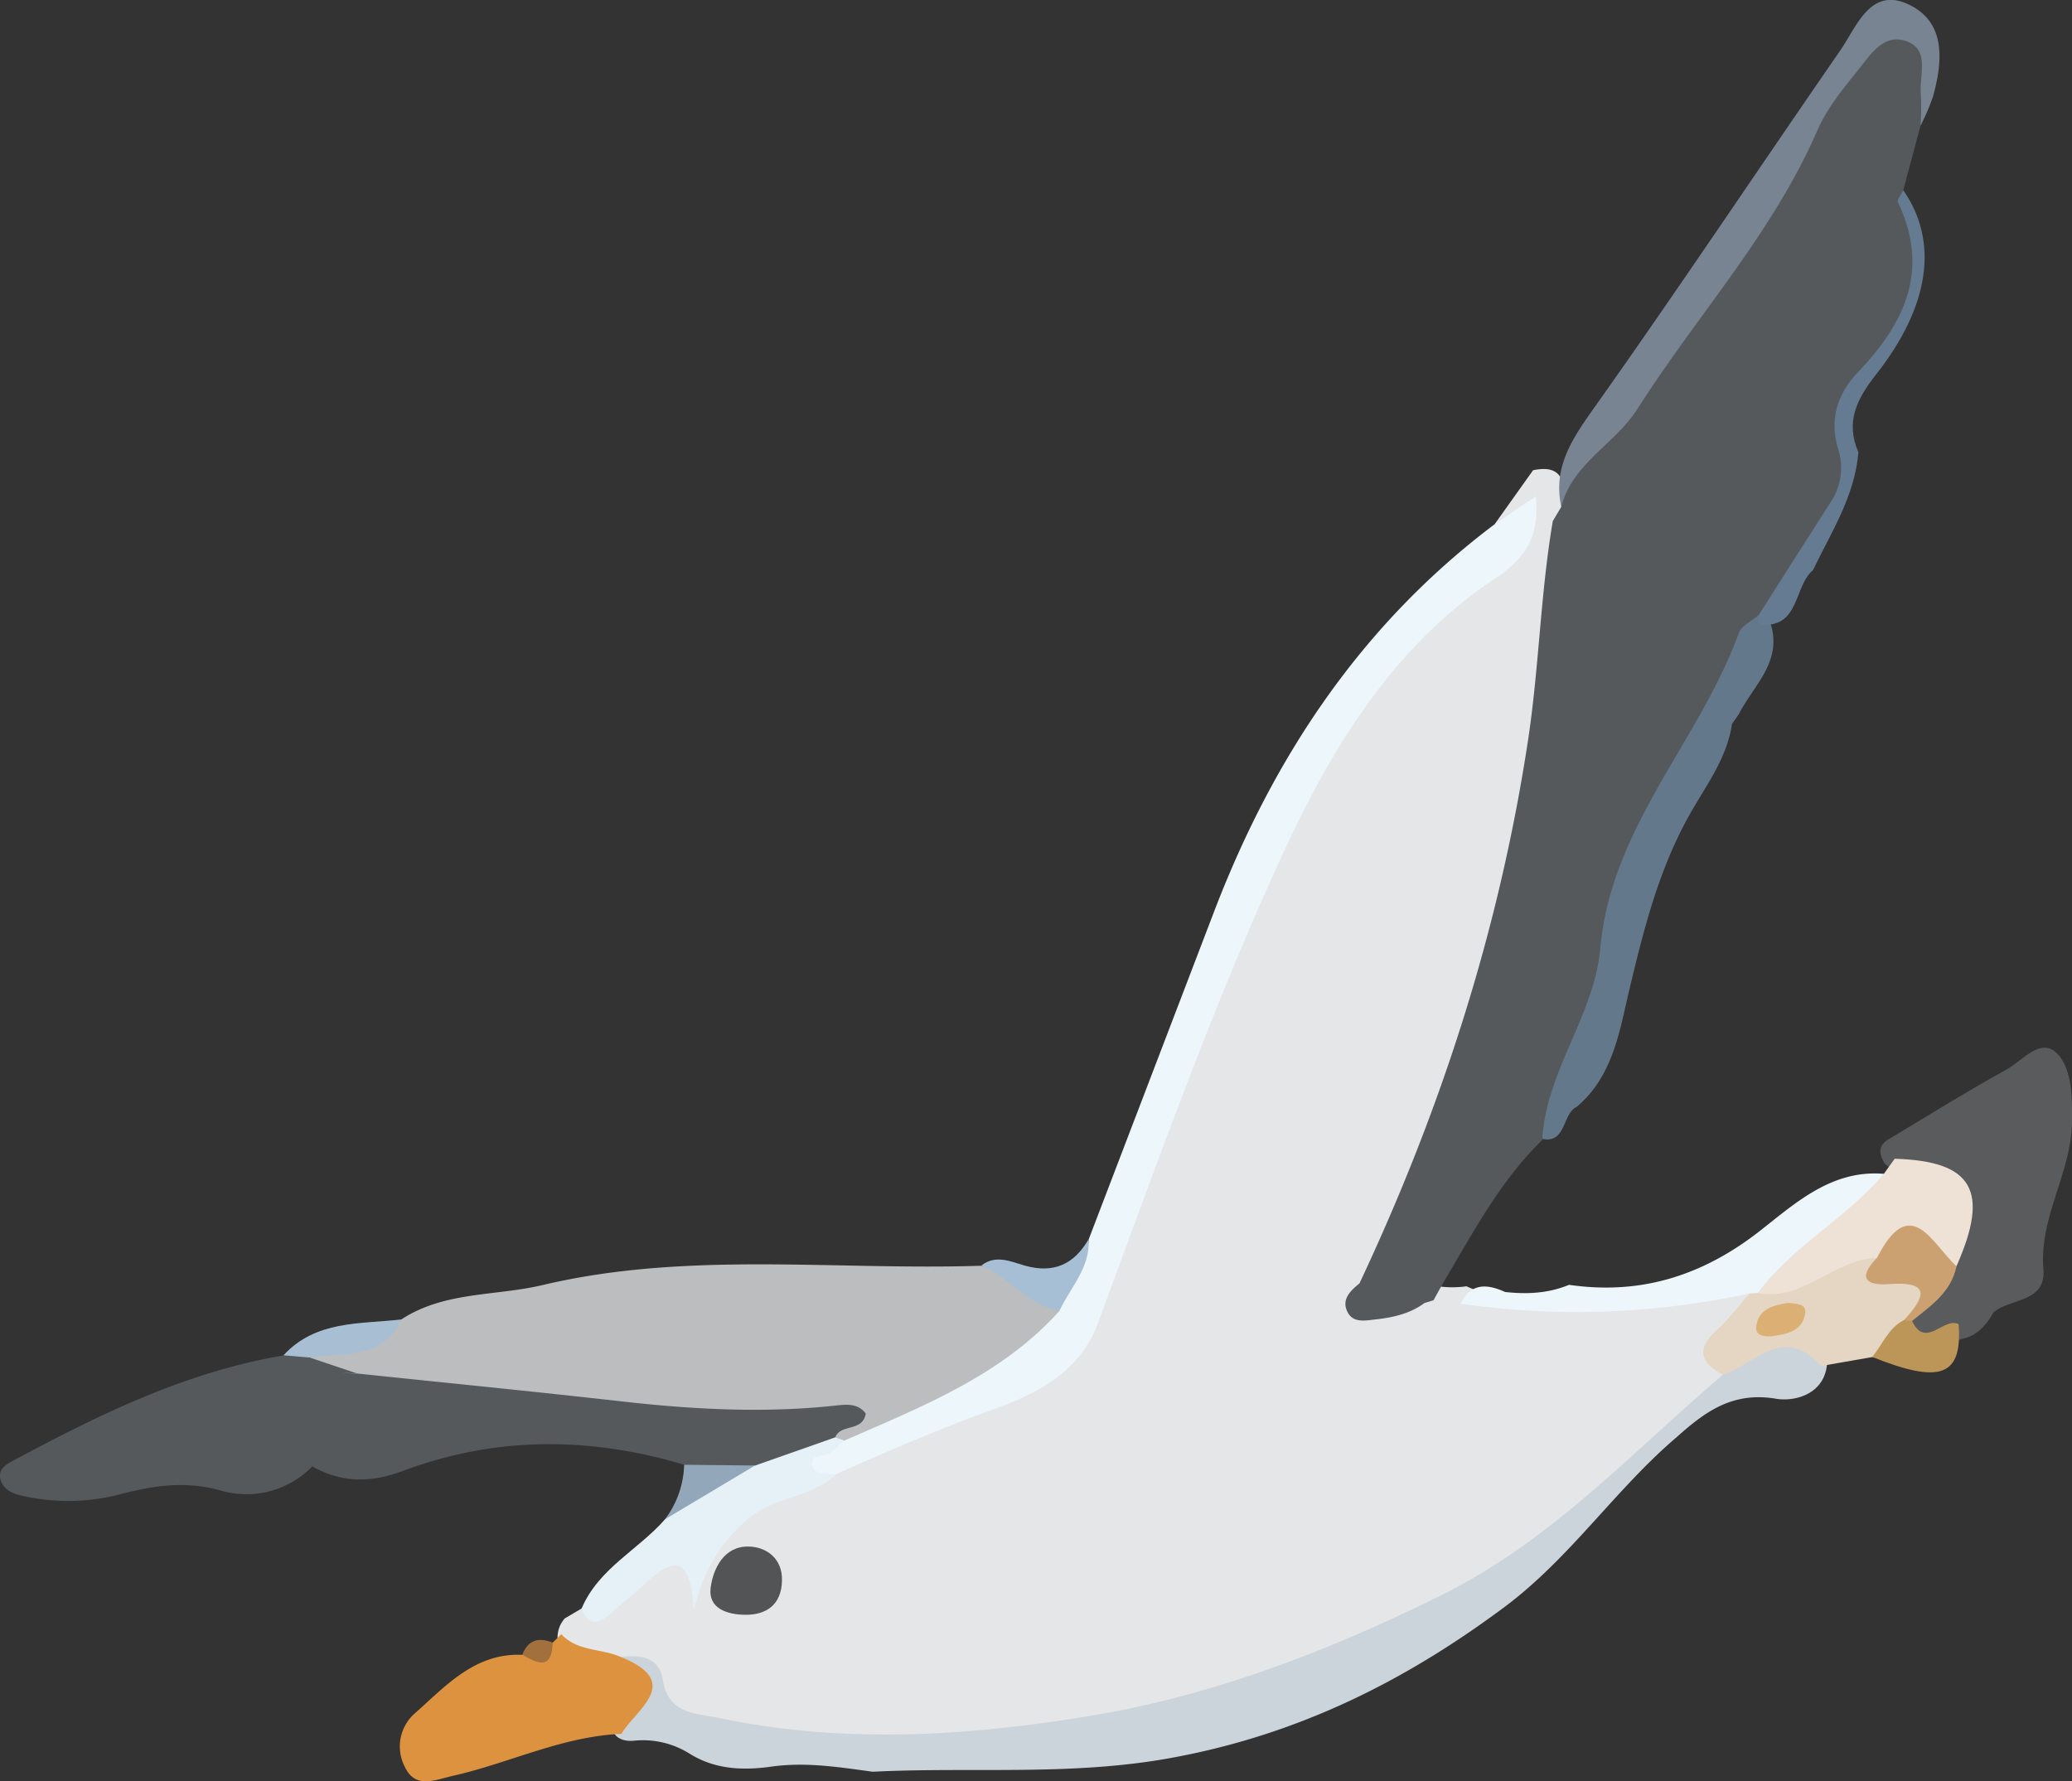 <svg xmlns="http://www.w3.org/2000/svg" viewBox="0 0 491.6 422.62">
    <rect x="0" y="0" width="491.6" height="422.62" fill="#333333" stroke="none"/>
    <defs>
        <style>
            .cls-1 {
                fill: #e5e6e8;
            }

            .cls-2 {
                fill: #bbbdbf;
            }

            .cls-3 {
                fill: #cbd4da;
            }

            .cls-4 {
                fill: #55595c;
            }

            .cls-5 {
                fill: #ecf6fb;
            }

            .cls-6 {
                fill: #5a5b5c;
            }

            .cls-7 {
                fill: #64788b;
            }

            .cls-8 {
                fill: #e6f1f7;
            }

            .cls-9 {
                fill: #647b91;
            }

            .cls-10 {
                fill: #a6bfd4;
            }

            .cls-11 {
                fill: #a8bfd3;
            }

            .cls-12 {
                fill: #92a7b9;
            }

            .cls-13 {
                fill: #dd923f;
            }

            .cls-14 {
                fill: #e4d6c2;
            }

            .cls-15 {
                fill: #535455;
            }

            .cls-16 {
                fill: #ede2d5;
            }

            .cls-17 {
                fill: #cba171;
            }

            .cls-18 {
                fill: #bc9659;
            }

            .cls-19 {
                fill: #788491;
            }

            .cls-20 {
                fill: #a1703c;
            }

            .cls-21 {
                fill: #dcb074;
            }
        </style>
    </defs>
    <g id="Layer_2" data-name="Layer 2">
        <g id="Layer_1-2" data-name="Layer 1">
            <g id="xATy6A.tif">
                <path class="cls-1"
                    d="M134,384l4.05-2.39c3.26.07,5-2.32,7.06-4.28s3.72-4.9,6.37-5.6c12.34-3.24,19.86-13.65,30.23-19.7,4.85-2.82,11.2-1.95,16.09-5.22a223.14,223.14,0,0,1,33.9-15.49c15.59-5.8,24.91-16.28,30.1-31.9,12.72-38.21,26.84-75.95,44.58-112.13,11.65-23.78,29.32-42.92,50.77-58.49,1.14-.83,2.43-1.5,2.36-3.23-1.53-.64-3.53.34-4.85-1.25l9.08-12.75c10-2.07,6.1,7.6,9.48,11.14-3.13,63.32-17.24,124-44.5,181.33,2.46,7.12,6.32-.64,9.26.84a12.13,12.13,0,0,1,3.24.32,24.39,24.39,0,0,0,6.72,0c13,5.94,26.21,2.92,39.54,1.34,8.22-1,16.71.42,24.79-2.4,3.73,1.28,5.61,4.26,2.91,7.15-4.83,5.17-4.16,11.56-5.42,17.57-11.07,8.43-20.32,18.78-30.41,28.22-24.8,23.22-54.74,37.52-87.2,47.44-21,6.41-42.47,7.91-63.9,10.72a93.79,93.79,0,0,1-35.87-2.07,55.36,55.36,0,0,0-13.79-1.31c-10.12,0-19.91-1-26.83-10-1.53-2-4.25-2.52-6.55-3.49-4.5-2.82-11-2.83-12.9-9.27A6.78,6.78,0,0,1,134,384Z" />
                <path class="cls-2"
                    d="M95.21,313.07c10.19-6.69,22.33-5.51,33.51-8.16,34.36-8.14,69.38-3.44,104.12-4.59,8,1.66,15.95,3.26,20.7,11,.63,6.85-3.7,10.4-9,13.1-14.42,7.39-28.41,15.79-44.45,19.54a8.63,8.63,0,0,1-3.07-1.39c-2.71-3.62-6.43-3.6-10.51-3.29-26.76,2.05-53-3.36-79.3-6.55-7.77-1-15.55-1.18-23.3-2.08C79,329.92,75,328,73.29,322.93c2.27-5.81,8.43-3.74,12.52-6C88.69,315.39,92.69,316,95.21,313.07Z" />
                <path class="cls-3"
                    d="M147.35,393.14c4.61-.52,9-.08,9.92,5.49,1.36,8.2,7.73,7.82,13.67,9.06,29.36,6.15,59,4.2,87.9-.59s56.39-15.35,83.12-28.6c26.32-13.05,45.27-34,66.8-52.29,5.9-11.75,17.37-13.33,24.77-3.43-.16,8.12-7.82,9.83-12.09,9.11-10.32-1.77-16.86,3.05-23.52,9-14.63,12.43-25.3,28.71-40.92,40.37-24.06,17.95-49.65,30.57-79.73,35.95-23.56,4.21-46.84,2-70.22,3.17-8-1.09-15.9-2.36-24.06-1.21-6.69.94-13.38.71-19.48-3.14a20.8,20.8,0,0,0-13.2-3c-3.59.31-5.93-1.82-4.52-4.85C148.12,403.16,145.66,398,147.35,393.14Z" />
                <path class="cls-4"
                    d="M84.77,325.9c20.91,2.19,41.83,4.25,62.72,6.61,16.72,1.89,33.43,2.81,50.21,1.05,2.76-.29,5.69-.82,7.7,1.82-.66,4.42-6,2.38-7.22,5.66-4.27,8.06-11.89,9.9-20,10.77-5.18-1.76-11.63,1.19-15.82-4.26-22.41-6.7-44.74-6.8-66.77,1.46-7.49,2.8-14.51,2.92-21.49-1.09-5.69,3.56-12.17,4.38-18.51,3.83-9.63-.83-19.16-1.05-28.71.48-3.51.56-6.52-.07-8.06-3.54-1.76-4,.43-6.76,3.33-9.23a20,20,0,0,1,6.44-3.62c12-4.31,24.63-6.78,36.55-11.49C71.75,321.72,78.15,326.05,84.77,325.9Z" />
                <path class="cls-5"
                    d="M200.37,341.8c18.32-8.07,37.12-15.33,51-30.76-2.94-7.82,6.69-10.52,6.94-17q15-39.21,30-78.41c14-36.31,34.89-67.61,66.32-91.25,1.75-1.2,3.49-2.41,5.25-3.6,1.36-.93,2.74-1.84,4.53-3,.83,9.21-2.06,14.41-9.58,19.42C331,153,316.4,176.6,304.59,202.1c-16.87,36.44-30.17,74.29-44.12,111.89-4.33,11.67-14.55,16.74-24.7,20.39-12.74,4.58-25.08,9.91-37.4,15.4-3.52,1.89-7.42,2.29-8.54-2.11-1.18-4.65,3.71-2.55,5.81-3.59A39.56,39.56,0,0,1,200.37,341.8Z" />
                <path class="cls-6"
                    d="M447.64,270.58c9.45-5.64,18.8-11.48,28.42-16.81,3.78-2.1,8.24-7.86,12.09-3.72,3.47,3.71,3.49,10.19,3.44,16-.09,12.18-7.8,22.68-6.78,35.08.66,8-7.84,6.85-11.84,10.26-1.69,3-3.77,5.45-7.3,6.26-5.82,1.61-13,8.06-14.92-4.22,2.7-5.39,8.36-8.67,10.43-14.53,3.31-11.42,1.67-15.18-8.65-19.63a16.6,16.6,0,0,1-5.38-3.2C446,274.13,445.41,272.22,447.64,270.58Z" />
                <path class="cls-4"
                    d="M84.77,325.9c-10.37-.59-20.36.12-29.57,6-3.5,2.22-7.91,2.69-12.37,2.46a25.21,25.21,0,0,0-18.63,6.44c-1.84,1.65-3.67,3.67-2.42,6.47,1,2.29,3.4,2.51,5.51,2.45,15.59-.44,31.29,1.67,46.78-1.77a21.77,21.77,0,0,1-21.63,5.73c-8.56-2.42-16.13-1.16-24,.88a48.81,48.81,0,0,1-23.23.33c-2.1-.47-4.21-1.31-5-3.56-.93-2.71,1.25-3.87,3.06-4.84,20.32-10.89,40.93-21,64-24.88,2.26-1.5,4.4-1.63,6.34.54Z" />
                <path class="cls-7"
                    d="M412.56,169.44l-1.64,2.34c-1.19,8.28-6.35,14.84-10.2,21.78-7.14,12.84-10.62,26.55-14,40.65-2.39,9.89-3.81,21-12.64,28.41-3.62,1.74-2.34,9.56-9.14,7.35-5.85-10.38.46-19.59,4.05-28.26,2.89-7,5.34-13.94,6.36-21.26A85.44,85.44,0,0,1,389.88,183c5.92-8.57,9.64-18.2,13.95-27.57,2.66-5.77,5.46-12.13,14-10.12a6.87,6.87,0,0,1,2.29,2.75C422.9,157.08,416,162.65,412.56,169.44Z" />
                <path class="cls-5"
                    d="M372.26,304.85c17.09,2.48,31.83-2.21,45.47-12.93,8.43-6.63,17-14.43,29.23-13.4,3.18,5.73-1.94,8.19-4.75,11.26-6.91,7.55-16.16,12.1-24.22,18.19a3.91,3.91,0,0,1-2.83-1.09,193.3,193.3,0,0,1-68.62,2.46c2.44-5,6.28-4.73,10.56-2.79C362.28,307.12,367.37,306.89,372.26,304.85Z" />
                <path class="cls-8"
                    d="M200.37,341.8c-1.06.93-2.12,1.84-3.18,2.78-1.42,1.26-5.16.16-4.42,3.23.53,2.21,3.54,1.73,5.6,2-5.93,5.75-14.79,5.05-21.39,11-5.94,5.38-9.61,10.72-12.4,21.14-.75-13.69-5.43-11.88-11.23-6.46-2.85,2.67-5.92,5.11-8.88,7.67s-5.06,2.19-6.47-1.52c4-9.48,13.41-13.88,19.77-21.14,5.9-6.3,12.43-11.56,21.37-12.76l19-6.69Z" />
                <path class="cls-9"
                    d="M417.32,148.16,417.2,146c-2.7-8.22,2.37-14.35,6.38-20.19,5-7.27,8.81-14,6.82-23.49-1.7-8,3.71-14.29,8.51-19.85,7.39-8.56,12.15-17.23,8-29-1.22-3.44-1.23-8,4.68-8.32,8.36,12.09,6.4,27.35-6.49,43.72-4.58,5.81-7.3,11.26-4.18,18.44-.84,10.38-6.43,18.92-10.76,27.94C425.48,139.21,427.09,149.33,417.32,148.16Z" />
                <path class="cls-10"
                    d="M258.3,294c.38,6.77-4.33,11.48-6.94,17-7.52-1.25-11.84-8-18.53-10.72,3.4-2.68,7-.94,10.26,0C250,302.24,254.84,300,258.3,294Z" />
                <path class="cls-11"
                    d="M73.6,322.11l-6.33-.54c7.64-8.32,18.11-7.38,27.94-8.5C90.79,322.72,81.54,320.87,73.6,322.11Z" />
                <path class="cls-12" d="M179.14,347.72l-21.37,12.77a22.47,22.47,0,0,0,4.55-12.94Z" />
                <path class="cls-13"
                    d="M131.13,389.75l2.05-2c3.82,4.15,9.53,3.35,14.16,5.42,14.72,6,3.81,12.14.08,18.23-14.07.58-26.7,7-40.17,10-4.08.92-8.7,3.16-11.21-2.19a10.46,10.46,0,0,1,2.45-12.74c7.36-6.52,14.21-14.3,25.43-13.83C126.31,391.61,129.1,391.64,131.13,389.75Z" />
                <path class="cls-14"
                    d="M444.19,322,432,324.12c-8.72-10.12-15.65-.37-23.23,2.09-5.35-2.88-6.43-6.16-1.45-10.63,2.89-2.6,5.25-5.79,7.85-8.7.63-.05,1.26-.08,1.89-.07,5.6-2,10.1-6,15.29-8.76,3.69-2,7.33-4.21,11.8-2.46,2.06.6,3.32,2.46,5.1,3.44,11.17,6.1,11.19,6.05,2.88,14.92C449.51,316.65,450,322.43,444.19,322Z" />
                <path class="cls-15"
                    d="M185.53,375.08c-.14,5.82-3.86,8.17-8.93,8.06-3.88-.08-8.59-1.37-8-6.36.61-4.79,3.31-9.95,9-9.83C181.62,367,185.7,369.61,185.53,375.08Z" />
                <path class="cls-4"
                    d="M453.21,5.85c-4.18-1.23-7.66,0-10.43,3.37-8.73,10.72-17.13,21.85-23.4,34.06-11.27,21.9-27.27,40.4-41.53,60.11-3.92,5.41-7,10.32-7.43,16.87l-2,3.37c-2.94,17.23-3.25,34.71-5.88,52-6.84,45.11-20.66,87.79-40,128.89-2.23,1.8-4.4,3.9-2.75,6.93,1.37,2.51,4.24,1.87,6.57,1.61,4.13-.45,8.16-1.34,11.61-3.89h0l2.14-.65,2.13-3.85c7.12-11.94,13.57-24.33,23.67-34.19.87-16.32,12.36-29.51,13.78-45.51,2.55-28.72,23.54-49.14,32.86-74.77.63-1.75,3.08-2.84,4.69-4.23q8.54-13.42,17.1-26.84a14.58,14.58,0,0,0,1.87-12.31c-2.36-7.44-.14-13.55,4.69-18.61C452,76.57,457.91,64,450.31,48c-.28-.6.8-1.86,1.24-2.82q2.06-7.68,4.12-15.38c2.07-4.6,1.94-9.56,2.26-14.42C458.2,11.39,458.12,7.3,453.21,5.85Z" />
                <path class="cls-4" d="M365.88,270.5v.05Z" />
                <path class="cls-16"
                    d="M445.34,298.44c-10.16.32-17.44,10.38-28.29,8.37,8.26-11.24,21-17.7,29.91-28.29q1.28-1.8,2.57-3.58c18.54.54,22.6,7.59,14.67,25.47C457.53,303.35,451.83,297.16,445.34,298.44Z" />
                <path class="cls-17"
                    d="M445.34,298.44c8-15.66,13.05-3.27,18.86,2-1.26,6.18-6.13,9.41-10.56,13-.74.94-1.39.93-1.93-.18,5.09-5.52,6.56-9.34-3.62-8.58C442.13,305.1,441.07,302.8,445.34,298.44Z" />
                <path class="cls-18"
                    d="M451.71,313.23l1.93.18c3.23,6.8,7.48-1,11.06.77.91,12.34-4.26,14.3-20.51,7.78C446.68,319,448,315.1,451.71,313.23Z" />
                <path class="cls-19"
                    d="M455.67,29.8a66.38,66.38,0,0,0,.07-7.46C455.3,18,457.93,12,452.56,9.87c-5.69-2.24-8.89,3.31-11.91,7-3.56,4.41-7.27,9-9.5,14.14-10.6,24.39-28.6,43.89-42.64,66-5.33,8.39-15.43,12.91-18.09,23.23-2.08-9.7,2.9-16.55,8.23-24.08,19.69-27.78,38.57-56.13,57.93-84.13,3.83-5.54,7-14.8,15.58-11.27,9.58,4,8.89,13.52,6.42,22.29A54.46,54.46,0,0,1,455.67,29.8Z" />
                <path class="cls-20"
                    d="M131.13,389.75c-.17,6.59-3.57,5-7.21,2.86C125.3,389.06,127.82,388.41,131.13,389.75Z" />
                <path class="cls-21"
                    d="M424.3,309.14c1.78.22,4.29.16,4,2.35-.5,4.27-4.25,5.06-7.75,5.53-1.66.22-4.15,0-3.88-2.26C417.21,310.51,420.81,309.66,424.3,309.14Z" />
            </g>
        </g>
    </g>
</svg>
